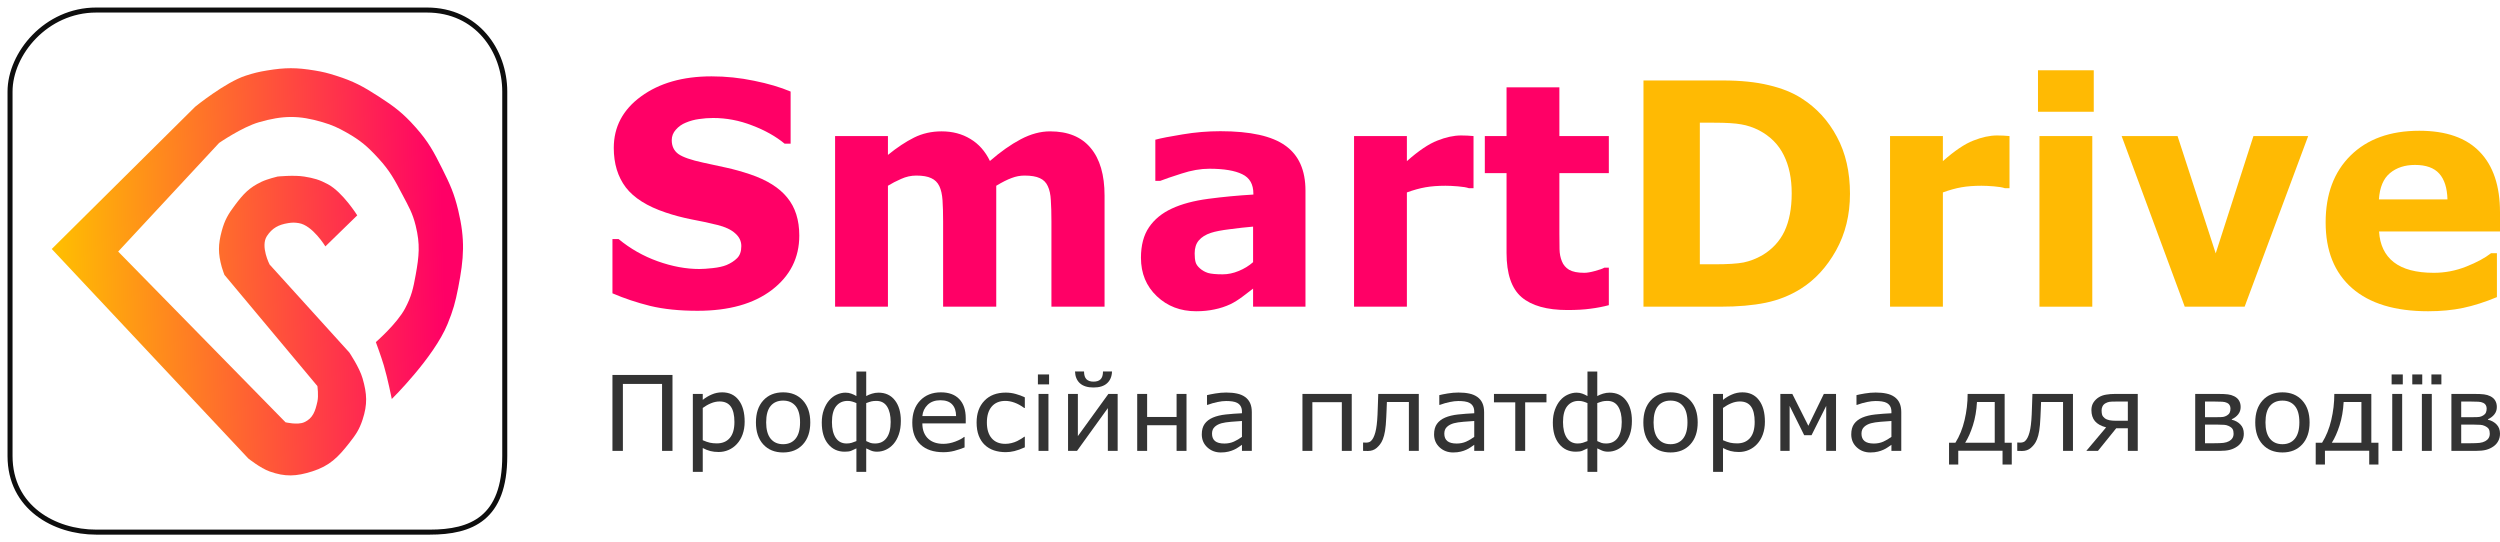 <svg width="249" height="54" viewBox="0 0 249 54" fill="none" xmlns="http://www.w3.org/2000/svg">
<path d="M1 9.125C1 12.917 1 40.271 1 45.417C1 50.562 5.429 53 9.581 53H42.8C46.952 53 50.274 51.646 50.274 45.417V9.125C50.274 5.062 47.506 1 42.523 1C37.541 1 14.564 1 9.581 1C4.598 1 1 5.333 1 9.125Z" stroke="#0E0E0E" stroke-width="0.5"/>
<path d="M19.443 10.628L5.155 24.798L24.734 45.667C24.734 45.667 25.936 46.627 26.851 46.955C28.402 47.512 29.512 47.453 31.084 46.955C32.834 46.401 33.672 45.545 34.788 44.121C35.434 43.298 35.787 42.789 36.111 41.802C36.615 40.269 36.558 39.23 36.111 37.68C35.799 36.597 34.788 35.104 34.788 35.104L26.851 26.344C26.851 26.344 25.915 24.525 26.586 23.51C27.114 22.712 27.741 22.377 28.703 22.222C29.111 22.156 29.353 22.157 29.761 22.222C31.133 22.439 32.407 24.541 32.407 24.541L35.582 21.449C35.582 21.449 34.142 19.153 32.672 18.357C31.815 17.894 31.257 17.741 30.29 17.584C29.271 17.419 27.645 17.584 27.645 17.584C27.645 17.584 26.645 17.822 26.057 18.1C24.807 18.691 24.234 19.327 23.411 20.418C22.728 21.325 22.384 21.907 22.088 22.995C21.719 24.357 21.712 25.241 22.088 26.602C22.173 26.909 22.353 27.375 22.353 27.375L31.613 38.453C31.613 38.453 31.746 39.409 31.613 39.999C31.405 40.926 31.179 41.669 30.29 42.06C29.631 42.35 28.438 42.06 28.438 42.06L11.77 25.056L21.824 14.235C21.824 14.235 24.108 12.659 25.793 12.174C28.171 11.489 29.772 11.466 32.142 12.174C33.115 12.464 33.643 12.708 34.524 13.204C35.92 13.992 36.624 14.608 37.699 15.781C38.843 17.03 39.297 17.896 40.079 19.386L40.08 19.388C40.691 20.553 41.09 21.207 41.403 22.48C41.86 24.339 41.743 25.492 41.403 27.375C41.159 28.722 40.99 29.508 40.344 30.724C39.536 32.246 37.434 34.073 37.434 34.073C37.434 34.073 37.955 35.475 38.228 36.392C38.612 37.681 39.022 39.741 39.022 39.741C39.022 39.741 43.211 35.617 44.578 32.27C45.134 30.908 45.355 30.102 45.636 28.663C46.214 25.697 46.34 23.873 45.636 20.934C45.235 19.259 44.822 18.357 44.049 16.811C43.194 15.105 42.677 14.126 41.403 12.689C40.158 11.285 39.288 10.621 37.699 9.598C36.157 8.605 35.223 8.092 33.465 7.537C32.655 7.28 32.189 7.16 31.349 7.021C29.515 6.718 28.42 6.718 26.586 7.021C25.746 7.16 25.279 7.276 24.47 7.537C22.45 8.188 19.443 10.628 19.443 10.628Z" fill="url(#paint0_linear_169_23)"/>
<path d="M79.609 23.464C79.609 25.683 78.697 27.489 76.875 28.881C75.062 30.264 72.597 30.955 69.478 30.955C67.675 30.955 66.102 30.793 64.757 30.47C63.422 30.137 62.169 29.719 61 29.214V23.812H61.614C62.774 24.77 64.07 25.507 65.502 26.021C66.945 26.536 68.328 26.793 69.654 26.793C69.995 26.793 70.443 26.763 70.999 26.702C71.554 26.642 72.007 26.541 72.358 26.4C72.787 26.218 73.138 25.991 73.41 25.719C73.693 25.446 73.835 25.043 73.835 24.508C73.835 24.014 73.63 23.59 73.221 23.237C72.821 22.874 72.231 22.596 71.452 22.405C70.633 22.203 69.766 22.016 68.85 21.845C67.944 21.663 67.091 21.436 66.292 21.164C64.46 20.549 63.139 19.716 62.33 18.667C61.531 17.608 61.132 16.296 61.132 14.733C61.132 12.634 62.038 10.924 63.85 9.603C65.673 8.271 68.012 7.605 70.867 7.605C72.3 7.605 73.713 7.752 75.106 8.044C76.51 8.327 77.723 8.685 78.746 9.119V14.309H78.147C77.27 13.583 76.193 12.977 74.916 12.493C73.649 11.999 72.353 11.752 71.028 11.752C70.56 11.752 70.092 11.787 69.624 11.857C69.166 11.918 68.723 12.039 68.294 12.221C67.914 12.372 67.588 12.604 67.315 12.917C67.042 13.219 66.906 13.568 66.906 13.961C66.906 14.556 67.125 15.015 67.563 15.338C68.002 15.651 68.83 15.938 70.048 16.201C70.847 16.372 71.612 16.538 72.343 16.7C73.084 16.861 73.878 17.083 74.726 17.366C76.393 17.931 77.621 18.702 78.41 19.681C79.209 20.649 79.609 21.91 79.609 23.464Z" fill="#FF0066"/>
<path d="M99.226 18.501V30.546H93.934V22.057C93.934 21.23 93.915 20.528 93.876 19.953C93.837 19.368 93.729 18.894 93.554 18.531C93.379 18.168 93.111 17.905 92.75 17.744C92.399 17.573 91.902 17.487 91.259 17.487C90.742 17.487 90.24 17.598 89.753 17.82C89.266 18.032 88.828 18.259 88.438 18.501V30.546H83.175V13.552H88.438V15.429C89.344 14.692 90.211 14.117 91.04 13.704C91.868 13.29 92.784 13.083 93.788 13.083C94.87 13.083 95.825 13.335 96.653 13.84C97.481 14.334 98.129 15.066 98.597 16.034C99.65 15.116 100.673 14.395 101.667 13.87C102.661 13.345 103.635 13.083 104.59 13.083C106.364 13.083 107.709 13.633 108.625 14.733C109.551 15.832 110.014 17.416 110.014 19.484V30.546H104.722V22.057C104.722 21.219 104.702 20.513 104.663 19.938C104.634 19.363 104.532 18.894 104.356 18.531C104.191 18.168 103.928 17.905 103.567 17.744C103.207 17.573 102.7 17.487 102.047 17.487C101.608 17.487 101.18 17.567 100.761 17.729C100.341 17.88 99.83 18.137 99.226 18.501Z" fill="#FF0066"/>
<path d="M124.807 26.112V22.571C124.095 22.632 123.326 22.718 122.497 22.828C121.669 22.929 121.04 23.05 120.612 23.192C120.085 23.363 119.681 23.615 119.398 23.948C119.125 24.271 118.989 24.7 118.989 25.235C118.989 25.588 119.018 25.875 119.077 26.097C119.135 26.319 119.281 26.531 119.515 26.733C119.739 26.934 120.007 27.086 120.319 27.187C120.631 27.277 121.118 27.323 121.781 27.323C122.307 27.323 122.838 27.212 123.374 26.99C123.92 26.768 124.398 26.475 124.807 26.112ZM124.807 28.745C124.524 28.967 124.173 29.235 123.754 29.547C123.335 29.86 122.941 30.107 122.57 30.289C122.054 30.531 121.518 30.707 120.962 30.818C120.407 30.939 119.798 31 119.135 31C117.576 31 116.27 30.501 115.218 29.502C114.165 28.503 113.639 27.227 113.639 25.673C113.639 24.433 113.907 23.419 114.443 22.632C114.979 21.845 115.739 21.224 116.723 20.77C117.698 20.317 118.906 19.994 120.348 19.802C121.791 19.61 123.287 19.469 124.836 19.378V19.288C124.836 18.349 124.466 17.704 123.725 17.351C122.984 16.987 121.893 16.806 120.451 16.806C119.583 16.806 118.658 16.967 117.673 17.29C116.689 17.603 115.983 17.845 115.554 18.016H115.071V13.915C115.627 13.764 116.528 13.588 117.776 13.386C119.033 13.174 120.29 13.068 121.547 13.068C124.539 13.068 126.697 13.547 128.023 14.506C129.358 15.454 130.025 16.947 130.025 18.985V30.546H124.807V28.745Z" fill="#FF0066"/>
<path d="M146.763 18.743H146.295C146.071 18.662 145.71 18.602 145.213 18.561C144.716 18.521 144.302 18.501 143.971 18.501C143.22 18.501 142.558 18.551 141.983 18.652C141.408 18.753 140.789 18.924 140.126 19.166V30.546H134.864V13.552H140.126V16.049C141.286 15.02 142.295 14.339 143.152 14.006C144.01 13.663 144.799 13.492 145.52 13.492C145.705 13.492 145.915 13.497 146.149 13.507C146.383 13.517 146.587 13.532 146.763 13.552V18.743Z" fill="#FF0066"/>
<path d="M160.24 30.395C159.675 30.546 159.076 30.662 158.442 30.743C157.809 30.834 157.034 30.879 156.118 30.879C154.072 30.879 152.547 30.45 151.543 29.593C150.549 28.735 150.052 27.267 150.052 25.189V17.245H147.888V13.552H150.052V8.695H155.314V13.552H160.24V17.245H155.314V23.267C155.314 23.863 155.319 24.382 155.329 24.826C155.339 25.27 155.417 25.668 155.563 26.021C155.699 26.375 155.938 26.657 156.279 26.869C156.63 27.071 157.137 27.172 157.799 27.172C158.072 27.172 158.428 27.111 158.866 26.99C159.315 26.869 159.627 26.758 159.802 26.657H160.24V30.395Z" fill="#FF0066"/>
<path d="M184.258 19.303C184.258 21.401 183.795 23.282 182.869 24.947C181.943 26.602 180.774 27.873 179.361 28.76C178.298 29.426 177.134 29.89 175.867 30.153C174.6 30.415 173.099 30.546 171.365 30.546H163.69V8.014H171.584C173.358 8.014 174.888 8.17 176.174 8.483C177.46 8.786 178.542 9.219 179.419 9.784C180.92 10.733 182.099 12.014 182.957 13.628C183.824 15.232 184.258 17.124 184.258 19.303ZM178.454 19.257C178.454 17.774 178.191 16.508 177.665 15.459C177.148 14.4 176.325 13.572 175.195 12.977C174.62 12.685 174.03 12.488 173.426 12.387C172.831 12.276 171.93 12.221 170.721 12.221H169.304V26.324H170.721C172.057 26.324 173.036 26.264 173.66 26.142C174.283 26.011 174.892 25.779 175.487 25.446C176.51 24.841 177.261 24.034 177.738 23.025C178.216 22.006 178.454 20.75 178.454 19.257Z" fill="#FFBA03"/>
<path d="M200.147 18.743H199.679C199.455 18.662 199.095 18.602 198.598 18.561C198.101 18.521 197.687 18.501 197.355 18.501C196.605 18.501 195.942 18.551 195.367 18.652C194.792 18.753 194.173 18.924 193.511 19.166V30.546H188.248V13.552H193.511V16.049C194.67 15.02 195.679 14.339 196.537 14.006C197.394 13.663 198.184 13.492 198.905 13.492C199.09 13.492 199.299 13.497 199.533 13.507C199.767 13.517 199.972 13.532 200.147 13.552V18.743Z" fill="#FFBA03"/>
<path d="M208.392 30.546H203.129V13.552H208.392V30.546ZM208.538 11.131H202.983V7H208.538V11.131Z" fill="#FFBA03"/>
<path d="M229.894 13.552L223.565 30.546H217.601L211.315 13.552H216.885L220.685 25.235L224.442 13.552H229.894Z" fill="#FFBA03"/>
<path d="M249 23.055H236.955C237.033 24.387 237.52 25.406 238.417 26.112C239.323 26.818 240.653 27.172 242.407 27.172C243.518 27.172 244.595 26.965 245.638 26.551C246.681 26.137 247.504 25.694 248.108 25.219H248.693V29.593C247.504 30.087 246.383 30.445 245.331 30.667C244.278 30.889 243.114 31 241.837 31C238.543 31 236.019 30.233 234.265 28.7C232.511 27.166 231.634 24.982 231.634 22.148C231.634 19.343 232.462 17.124 234.119 15.489C235.785 13.845 238.066 13.023 240.96 13.023C243.63 13.023 245.638 13.724 246.983 15.126C248.328 16.518 249 18.526 249 21.149V23.055ZM243.767 19.863C243.738 18.723 243.465 17.865 242.948 17.29C242.432 16.715 241.628 16.427 240.536 16.427C239.523 16.427 238.69 16.7 238.037 17.245C237.384 17.789 237.018 18.662 236.94 19.863H243.767Z" fill="#FFBA03"/>
<path d="M66.98 44.908H65.941V38.239H62.04V44.908H61V37.345H66.98V44.908Z" fill="#333333"/>
<path d="M74.168 42.002C74.168 42.463 74.099 42.885 73.963 43.267C73.826 43.646 73.634 43.968 73.385 44.232C73.154 44.483 72.881 44.677 72.566 44.816C72.255 44.952 71.924 45.019 71.574 45.019C71.269 45.019 70.993 44.987 70.745 44.923C70.499 44.858 70.249 44.759 69.994 44.623V47H69.007V39.235H69.994V39.829C70.256 39.615 70.55 39.438 70.876 39.296C71.205 39.15 71.555 39.077 71.926 39.077C72.633 39.077 73.182 39.336 73.574 39.854C73.97 40.369 74.168 41.085 74.168 42.002ZM73.149 42.028C73.149 41.344 73.028 40.833 72.787 40.494C72.545 40.156 72.174 39.986 71.674 39.986C71.39 39.986 71.105 40.045 70.818 40.164C70.531 40.282 70.256 40.438 69.994 40.631V43.846C70.274 43.968 70.513 44.051 70.713 44.095C70.916 44.139 71.145 44.161 71.401 44.161C71.95 44.161 72.379 43.981 72.687 43.623C72.995 43.264 73.149 42.732 73.149 42.028Z" fill="#333333"/>
<path d="M80.704 42.074C80.704 42.998 80.459 43.728 79.969 44.263C79.479 44.797 78.823 45.065 78 45.065C77.171 45.065 76.511 44.797 76.021 44.263C75.534 43.728 75.291 42.998 75.291 42.074C75.291 41.149 75.534 40.42 76.021 39.885C76.511 39.346 77.171 39.077 78 39.077C78.823 39.077 79.479 39.346 79.969 39.885C80.459 40.42 80.704 41.149 80.704 42.074ZM79.686 42.074C79.686 41.339 79.537 40.794 79.24 40.438C78.942 40.079 78.529 39.9 78 39.9C77.465 39.9 77.048 40.079 76.751 40.438C76.457 40.794 76.31 41.339 76.31 42.074C76.31 42.785 76.459 43.325 76.756 43.694C77.054 44.059 77.468 44.242 78 44.242C78.525 44.242 78.937 44.061 79.234 43.699C79.535 43.333 79.686 42.791 79.686 42.074Z" fill="#333333"/>
<path d="M89.724 41.921C89.724 42.426 89.658 42.873 89.525 43.262C89.392 43.648 89.215 43.966 88.995 44.217C88.778 44.467 88.527 44.659 88.244 44.791C87.96 44.923 87.663 44.989 87.351 44.989C87.117 44.989 86.912 44.95 86.737 44.872C86.565 44.794 86.411 44.723 86.275 44.659V47H85.298V44.659C85.085 44.76 84.908 44.842 84.768 44.903C84.632 44.96 84.416 44.989 84.122 44.989C83.447 44.989 82.899 44.733 82.479 44.222C82.059 43.711 81.849 43 81.849 42.089C81.849 41.611 81.917 41.187 82.054 40.814C82.19 40.438 82.369 40.123 82.589 39.87C82.803 39.622 83.053 39.434 83.34 39.306C83.63 39.174 83.919 39.108 84.206 39.108C84.416 39.108 84.607 39.14 84.778 39.204C84.954 39.265 85.127 39.346 85.298 39.448V37.005H86.275V39.448C86.436 39.356 86.625 39.277 86.842 39.209C87.059 39.142 87.278 39.108 87.498 39.108C88.191 39.108 88.736 39.362 89.131 39.87C89.526 40.374 89.724 41.058 89.724 41.921ZM88.711 42.028C88.711 41.381 88.592 40.87 88.354 40.494C88.116 40.118 87.759 39.93 87.283 39.93C87.09 39.93 86.929 39.946 86.8 39.976C86.67 40.007 86.495 40.064 86.275 40.149V43.932C86.439 44.007 86.576 44.066 86.684 44.11C86.796 44.151 86.954 44.171 87.157 44.171C87.65 44.171 88.032 43.988 88.301 43.623C88.574 43.254 88.711 42.722 88.711 42.028ZM85.298 43.932V40.149C85.162 40.088 85.023 40.037 84.883 39.996C84.743 39.952 84.588 39.93 84.416 39.93C83.944 39.93 83.566 40.105 83.282 40.453C83.002 40.802 82.862 41.332 82.862 42.043C82.862 42.703 82.986 43.223 83.235 43.602C83.487 43.981 83.849 44.171 84.322 44.171C84.507 44.171 84.679 44.148 84.836 44.1C84.997 44.049 85.151 43.993 85.298 43.932Z" fill="#333333"/>
<path d="M96.187 42.17H91.866C91.866 42.519 91.921 42.824 92.029 43.084C92.138 43.342 92.286 43.553 92.475 43.719C92.657 43.882 92.873 44.004 93.121 44.085C93.373 44.166 93.65 44.207 93.951 44.207C94.35 44.207 94.751 44.13 95.153 43.978C95.559 43.822 95.848 43.67 96.019 43.521H96.072V44.562C95.739 44.698 95.4 44.811 95.053 44.903C94.707 44.994 94.343 45.04 93.961 45.04C92.988 45.04 92.229 44.786 91.683 44.278C91.137 43.767 90.864 43.042 90.864 42.104C90.864 41.176 91.124 40.44 91.646 39.895C92.171 39.35 92.86 39.077 93.715 39.077C94.505 39.077 95.115 39.301 95.542 39.748C95.972 40.194 96.187 40.829 96.187 41.652V42.17ZM95.227 41.439C95.223 40.938 95.092 40.55 94.833 40.276C94.577 40.002 94.187 39.864 93.662 39.864C93.133 39.864 92.712 40.015 92.397 40.316C92.085 40.618 91.908 40.992 91.866 41.439H95.227Z" fill="#333333"/>
<path d="M102.073 44.552C101.67 44.735 101.324 44.86 101.033 44.928C100.746 44.999 100.459 45.035 100.172 45.035C99.745 45.035 99.353 44.975 98.996 44.857C98.639 44.735 98.333 44.552 98.077 44.308C97.822 44.065 97.622 43.756 97.479 43.384C97.339 43.011 97.269 42.576 97.269 42.079C97.269 41.175 97.528 40.453 98.046 39.915C98.564 39.373 99.273 39.103 100.172 39.103C100.512 39.103 100.844 39.148 101.17 39.24C101.499 39.331 101.8 39.443 102.073 39.575V40.636H102.015C101.69 40.396 101.368 40.218 101.049 40.103C100.734 39.988 100.428 39.93 100.13 39.93C99.546 39.93 99.093 40.12 98.77 40.499C98.452 40.878 98.293 41.405 98.293 42.079C98.293 42.752 98.452 43.276 98.77 43.648C99.089 44.02 99.542 44.207 100.13 44.207C100.337 44.207 100.542 44.181 100.745 44.13C100.951 44.08 101.138 44.014 101.306 43.932C101.439 43.868 101.576 43.792 101.716 43.704C101.859 43.612 101.959 43.545 102.015 43.501H102.073V44.552Z" fill="#333333"/>
<path d="M104.488 38.285H103.375V37.295H104.488V38.285ZM104.425 44.908H103.438V39.235H104.425V44.908Z" fill="#333333"/>
<path d="M111.319 44.908H110.342V40.647L107.271 44.908H106.378V39.235H107.355V43.435L110.395 39.235H111.319V44.908ZM110.757 37C110.739 37.501 110.575 37.892 110.263 38.173C109.955 38.454 109.506 38.595 108.914 38.595C108.322 38.595 107.871 38.454 107.559 38.173C107.251 37.892 107.089 37.501 107.071 37H107.969C107.972 37.355 108.053 37.613 108.21 37.772C108.371 37.931 108.606 38.011 108.914 38.011C109.226 38.011 109.46 37.933 109.618 37.777C109.775 37.621 109.856 37.362 109.859 37H110.757Z" fill="#333333"/>
<path d="M118.176 44.908H117.188V42.353H114.254V44.908H113.266V39.235H114.254V41.53H117.188V39.235H118.176V44.908Z" fill="#333333"/>
<path d="M124.681 44.908H123.699V44.303C123.611 44.361 123.492 44.442 123.342 44.547C123.195 44.649 123.051 44.73 122.911 44.791C122.747 44.869 122.558 44.933 122.344 44.984C122.131 45.038 121.88 45.065 121.593 45.065C121.065 45.065 120.617 44.896 120.249 44.557C119.882 44.219 119.698 43.787 119.698 43.262C119.698 42.832 119.793 42.485 119.982 42.221C120.174 41.953 120.447 41.743 120.801 41.591C121.158 41.439 121.586 41.336 122.087 41.281C122.587 41.227 123.125 41.187 123.699 41.16V41.012C123.699 40.795 123.659 40.616 123.578 40.474C123.501 40.332 123.389 40.22 123.242 40.139C123.102 40.061 122.934 40.008 122.738 39.981C122.542 39.954 122.337 39.941 122.124 39.941C121.865 39.941 121.576 39.974 121.257 40.042C120.939 40.106 120.61 40.201 120.27 40.327H120.218V39.356C120.41 39.306 120.689 39.25 121.053 39.189C121.417 39.128 121.775 39.097 122.129 39.097C122.542 39.097 122.901 39.131 123.205 39.199C123.513 39.263 123.779 39.375 124.003 39.534C124.224 39.69 124.392 39.892 124.507 40.139C124.623 40.386 124.681 40.692 124.681 41.058V44.908ZM123.699 43.511V41.931C123.398 41.948 123.043 41.974 122.633 42.008C122.227 42.041 121.905 42.091 121.667 42.155C121.383 42.233 121.154 42.355 120.979 42.521C120.804 42.683 120.717 42.908 120.717 43.196C120.717 43.521 120.818 43.767 121.021 43.932C121.224 44.095 121.534 44.176 121.95 44.176C122.297 44.176 122.614 44.112 122.901 43.983C123.188 43.851 123.454 43.694 123.699 43.511Z" fill="#333333"/>
<path d="M134.633 44.908H133.646V40.057H130.711V44.908H129.724V39.235H134.633V44.908Z" fill="#333333"/>
<path d="M141.312 44.908H140.325V40.037H138.135C138.125 40.318 138.114 40.589 138.104 40.85C138.093 41.11 138.083 41.346 138.072 41.556C138.048 42.121 138.007 42.573 137.951 42.912C137.895 43.247 137.822 43.526 137.731 43.75C137.647 43.959 137.552 44.13 137.447 44.263C137.346 44.391 137.236 44.508 137.117 44.613C136.998 44.715 136.865 44.791 136.718 44.842C136.574 44.892 136.417 44.918 136.245 44.918C136.186 44.918 136.098 44.916 135.983 44.913C135.871 44.909 135.797 44.908 135.762 44.908V44.075H135.815C135.843 44.075 135.883 44.076 135.935 44.08C135.988 44.083 136.032 44.085 136.067 44.085C136.151 44.085 136.236 44.073 136.324 44.049C136.415 44.026 136.492 43.981 136.555 43.917C136.733 43.748 136.877 43.462 136.985 43.059C137.094 42.656 137.166 42.074 137.201 41.312C137.215 41.034 137.227 40.706 137.237 40.327C137.251 39.944 137.264 39.58 137.274 39.235H141.312V44.908Z" fill="#333333"/>
<path d="M147.817 44.908H146.835V44.303C146.747 44.361 146.628 44.442 146.478 44.547C146.331 44.649 146.187 44.73 146.047 44.791C145.883 44.869 145.694 44.933 145.48 44.984C145.267 45.038 145.017 45.065 144.73 45.065C144.201 45.065 143.753 44.896 143.385 44.557C143.018 44.219 142.834 43.787 142.834 43.262C142.834 42.832 142.929 42.485 143.118 42.221C143.31 41.953 143.583 41.743 143.937 41.591C144.294 41.439 144.723 41.336 145.223 41.281C145.724 41.227 146.261 41.187 146.835 41.16V41.012C146.835 40.795 146.795 40.616 146.714 40.474C146.637 40.332 146.525 40.22 146.378 40.139C146.238 40.061 146.07 40.008 145.874 39.981C145.678 39.954 145.473 39.941 145.26 39.941C145.001 39.941 144.712 39.974 144.393 40.042C144.075 40.106 143.746 40.201 143.406 40.327H143.354V39.356C143.546 39.306 143.825 39.25 144.189 39.189C144.553 39.128 144.912 39.097 145.265 39.097C145.678 39.097 146.037 39.131 146.341 39.199C146.649 39.263 146.915 39.375 147.139 39.534C147.36 39.69 147.528 39.892 147.643 40.139C147.759 40.386 147.817 40.692 147.817 41.058V44.908ZM146.835 43.511V41.931C146.534 41.948 146.179 41.974 145.769 42.008C145.363 42.041 145.041 42.091 144.803 42.155C144.519 42.233 144.29 42.355 144.115 42.521C143.94 42.683 143.853 42.908 143.853 43.196C143.853 43.521 143.954 43.767 144.157 43.932C144.36 44.095 144.67 44.176 145.087 44.176C145.433 44.176 145.75 44.112 146.037 43.983C146.324 43.851 146.59 43.694 146.835 43.511Z" fill="#333333"/>
<path d="M154.028 40.073H151.907V44.908H150.92V40.073H148.798V39.235H154.028V40.073Z" fill="#333333"/>
<path d="M162.538 41.921C162.538 42.426 162.472 42.873 162.339 43.262C162.206 43.648 162.029 43.966 161.809 44.217C161.592 44.467 161.341 44.659 161.058 44.791C160.774 44.923 160.477 44.989 160.165 44.989C159.931 44.989 159.726 44.95 159.551 44.872C159.38 44.794 159.226 44.723 159.089 44.659V47H158.112V44.659C157.899 44.76 157.722 44.842 157.582 44.903C157.446 44.96 157.23 44.989 156.936 44.989C156.261 44.989 155.713 44.733 155.293 44.222C154.873 43.711 154.663 43 154.663 42.089C154.663 41.611 154.731 41.187 154.868 40.814C155.004 40.438 155.183 40.123 155.403 39.87C155.617 39.622 155.867 39.434 156.154 39.306C156.445 39.174 156.733 39.108 157.02 39.108C157.23 39.108 157.421 39.14 157.593 39.204C157.768 39.265 157.941 39.346 158.112 39.448V37.005H159.089V39.448C159.25 39.356 159.439 39.277 159.656 39.209C159.873 39.142 160.092 39.108 160.312 39.108C161.005 39.108 161.55 39.362 161.945 39.87C162.341 40.374 162.538 41.058 162.538 41.921ZM161.525 42.028C161.525 41.381 161.406 40.87 161.168 40.494C160.93 40.118 160.573 39.93 160.097 39.93C159.905 39.93 159.744 39.946 159.614 39.976C159.485 40.007 159.31 40.064 159.089 40.149V43.932C159.254 44.007 159.39 44.066 159.499 44.11C159.611 44.151 159.768 44.171 159.971 44.171C160.465 44.171 160.846 43.988 161.116 43.623C161.389 43.254 161.525 42.722 161.525 42.028ZM158.112 43.932V40.149C157.976 40.088 157.838 40.037 157.698 39.996C157.558 39.952 157.402 39.93 157.23 39.93C156.758 39.93 156.38 40.105 156.096 40.453C155.816 40.802 155.676 41.332 155.676 42.043C155.676 42.703 155.801 43.223 156.049 43.602C156.301 43.981 156.663 44.171 157.136 44.171C157.321 44.171 157.493 44.148 157.65 44.1C157.811 44.049 157.965 43.993 158.112 43.932Z" fill="#333333"/>
<path d="M169.091 42.074C169.091 42.998 168.846 43.728 168.356 44.263C167.866 44.797 167.209 45.065 166.387 45.065C165.557 45.065 164.898 44.797 164.408 44.263C163.921 43.728 163.678 42.998 163.678 42.074C163.678 41.149 163.921 40.42 164.408 39.885C164.898 39.346 165.557 39.077 166.387 39.077C167.209 39.077 167.866 39.346 168.356 39.885C168.846 40.42 169.091 41.149 169.091 42.074ZM168.072 42.074C168.072 41.339 167.923 40.794 167.626 40.438C167.328 40.079 166.915 39.9 166.387 39.9C165.851 39.9 165.435 40.079 165.137 40.438C164.843 40.794 164.696 41.339 164.696 42.074C164.696 42.785 164.845 43.325 165.143 43.694C165.44 44.059 165.855 44.242 166.387 44.242C166.912 44.242 167.323 44.061 167.621 43.699C167.922 43.333 168.072 42.791 168.072 42.074Z" fill="#333333"/>
<path d="M175.785 42.002C175.785 42.463 175.717 42.885 175.58 43.267C175.444 43.646 175.251 43.968 175.003 44.232C174.772 44.483 174.499 44.677 174.184 44.816C173.872 44.952 173.541 45.019 173.191 45.019C172.887 45.019 172.61 44.987 172.362 44.923C172.117 44.858 171.866 44.759 171.611 44.623V47H170.624V39.235H171.611V39.829C171.873 39.615 172.167 39.438 172.493 39.296C172.822 39.15 173.172 39.077 173.543 39.077C174.25 39.077 174.8 39.336 175.192 39.854C175.587 40.369 175.785 41.085 175.785 42.002ZM174.766 42.028C174.766 41.344 174.646 40.833 174.404 40.494C174.163 40.156 173.792 39.986 173.291 39.986C173.007 39.986 172.722 40.045 172.435 40.164C172.148 40.282 171.873 40.438 171.611 40.631V43.846C171.891 43.968 172.131 44.051 172.33 44.095C172.533 44.139 172.762 44.161 173.018 44.161C173.568 44.161 173.996 43.981 174.304 43.623C174.612 43.264 174.766 42.732 174.766 42.028Z" fill="#333333"/>
<path d="M182.868 44.908H181.891V40.428L180.431 43.343H179.696L178.247 40.428V44.908H177.323V39.235H178.515L180.111 42.409L181.655 39.235H182.868V44.908Z" fill="#333333"/>
<path d="M189.367 44.908H188.386V44.303C188.298 44.361 188.179 44.442 188.029 44.547C187.882 44.649 187.738 44.73 187.598 44.791C187.433 44.869 187.244 44.933 187.031 44.984C186.817 45.038 186.567 45.065 186.28 45.065C185.752 45.065 185.304 44.896 184.936 44.557C184.569 44.219 184.385 43.787 184.385 43.262C184.385 42.832 184.479 42.485 184.668 42.221C184.861 41.953 185.134 41.743 185.487 41.591C185.844 41.439 186.273 41.336 186.774 41.281C187.274 41.227 187.812 41.187 188.386 41.16V41.012C188.386 40.795 188.345 40.616 188.265 40.474C188.188 40.332 188.076 40.22 187.929 40.139C187.789 40.061 187.621 40.008 187.425 39.981C187.229 39.954 187.024 39.941 186.81 39.941C186.551 39.941 186.263 39.974 185.944 40.042C185.626 40.106 185.297 40.201 184.957 40.327H184.905V39.356C185.097 39.306 185.375 39.25 185.739 39.189C186.103 39.128 186.462 39.097 186.816 39.097C187.229 39.097 187.588 39.131 187.892 39.199C188.2 39.263 188.466 39.375 188.69 39.534C188.911 39.69 189.079 39.892 189.194 40.139C189.31 40.386 189.367 40.692 189.367 41.058V44.908ZM188.386 43.511V41.931C188.085 41.948 187.729 41.974 187.32 42.008C186.914 42.041 186.592 42.091 186.354 42.155C186.07 42.233 185.841 42.355 185.666 42.521C185.491 42.683 185.403 42.908 185.403 43.196C185.403 43.521 185.505 43.767 185.708 43.932C185.911 44.095 186.221 44.176 186.637 44.176C186.984 44.176 187.3 44.112 187.588 43.983C187.875 43.851 188.141 43.694 188.386 43.511Z" fill="#333333"/>
<path d="M200.372 46.269H199.453V44.892H195.043V46.269H194.124V44.095H194.759C195.169 43.441 195.473 42.688 195.673 41.835C195.876 40.978 195.977 40.112 195.977 39.235H199.663V44.095H200.372V46.269ZM198.676 44.095V40.037H196.907C196.861 40.887 196.726 41.662 196.502 42.363C196.278 43.064 196.021 43.641 195.731 44.095H198.676Z" fill="#333333"/>
<path d="M206.467 44.908H205.48V40.037H203.291C203.281 40.318 203.27 40.589 203.26 40.85C203.249 41.11 203.239 41.346 203.228 41.556C203.204 42.121 203.163 42.573 203.107 42.912C203.051 43.247 202.978 43.526 202.887 43.75C202.803 43.959 202.708 44.13 202.603 44.263C202.502 44.391 202.392 44.508 202.273 44.613C202.154 44.715 202.021 44.791 201.874 44.842C201.73 44.892 201.572 44.918 201.401 44.918C201.341 44.918 201.254 44.916 201.138 44.913C201.026 44.909 200.953 44.908 200.918 44.908V44.075H200.97C200.998 44.075 201.039 44.076 201.091 44.08C201.144 44.083 201.187 44.085 201.222 44.085C201.306 44.085 201.392 44.073 201.48 44.049C201.571 44.026 201.648 43.981 201.711 43.917C201.889 43.748 202.033 43.462 202.141 43.059C202.25 42.656 202.322 42.074 202.357 41.312C202.371 41.034 202.383 40.706 202.393 40.327C202.407 39.944 202.42 39.58 202.43 39.235H206.467V44.908Z" fill="#333333"/>
<path d="M212.92 44.908H211.933V42.658H210.773L208.956 44.908H207.796L209.77 42.566C209.262 42.431 208.891 42.224 208.657 41.947C208.422 41.666 208.305 41.298 208.305 40.845C208.305 40.543 208.375 40.288 208.515 40.078C208.655 39.868 208.832 39.697 209.045 39.565C209.255 39.436 209.497 39.35 209.77 39.306C210.043 39.258 210.34 39.235 210.662 39.235H212.92V44.908ZM211.933 41.906V39.996H210.689C210.419 39.996 210.225 40.005 210.106 40.022C209.987 40.039 209.857 40.084 209.717 40.159C209.581 40.233 209.479 40.335 209.413 40.464C209.35 40.589 209.318 40.726 209.318 40.875C209.318 41.061 209.338 41.212 209.376 41.327C209.418 41.442 209.502 41.55 209.628 41.652C209.758 41.75 209.915 41.818 210.101 41.855C210.286 41.889 210.493 41.906 210.72 41.906H211.933Z" fill="#333333"/>
<path d="M223.484 43.191C223.484 43.465 223.426 43.709 223.31 43.922C223.198 44.136 223.043 44.313 222.843 44.456C222.619 44.615 222.374 44.73 222.108 44.801C221.846 44.872 221.499 44.908 221.069 44.908H218.643V39.235H220.911C221.349 39.235 221.678 39.25 221.898 39.28C222.122 39.307 222.332 39.37 222.528 39.468C222.749 39.58 222.91 39.726 223.011 39.905C223.116 40.084 223.169 40.296 223.169 40.54C223.169 40.821 223.086 41.065 222.922 41.271C222.757 41.478 222.546 41.639 222.287 41.754V41.804C222.633 41.886 222.918 42.043 223.142 42.277C223.37 42.507 223.484 42.812 223.484 43.191ZM222.155 40.687C222.155 40.565 222.127 40.455 222.071 40.357C222.019 40.259 221.937 40.183 221.825 40.129C221.678 40.057 221.511 40.019 221.326 40.012C221.144 40.002 220.918 39.996 220.648 39.996H219.619V41.55H220.853C221.112 41.55 221.303 41.542 221.426 41.525C221.552 41.505 221.678 41.457 221.804 41.383C221.937 41.302 222.028 41.207 222.077 41.099C222.129 40.987 222.155 40.85 222.155 40.687ZM222.465 43.196C222.465 43.01 222.434 42.859 222.371 42.744C222.308 42.626 222.169 42.517 221.956 42.419C221.823 42.358 221.679 42.322 221.525 42.312C221.371 42.299 221.158 42.292 220.885 42.292H219.619V44.146H220.554C220.946 44.146 221.247 44.134 221.457 44.11C221.671 44.083 221.854 44.027 222.008 43.943C222.162 43.858 222.276 43.755 222.35 43.633C222.427 43.511 222.465 43.365 222.465 43.196Z" fill="#333333"/>
<path d="M230.036 42.074C230.036 42.998 229.791 43.728 229.301 44.263C228.811 44.797 228.155 45.065 227.332 45.065C226.503 45.065 225.843 44.797 225.353 44.263C224.866 43.728 224.623 42.998 224.623 42.074C224.623 41.149 224.866 40.42 225.353 39.885C225.843 39.346 226.503 39.077 227.332 39.077C228.155 39.077 228.811 39.346 229.301 39.885C229.791 40.42 230.036 41.149 230.036 42.074ZM229.017 42.074C229.017 41.339 228.869 40.794 228.571 40.438C228.274 40.079 227.861 39.9 227.332 39.9C226.797 39.9 226.38 40.079 226.083 40.438C225.789 40.794 225.642 41.339 225.642 42.074C225.642 42.785 225.79 43.325 226.088 43.694C226.385 44.059 226.8 44.242 227.332 44.242C227.857 44.242 228.268 44.061 228.566 43.699C228.867 43.333 229.017 42.791 229.017 42.074Z" fill="#333333"/>
<path d="M236.893 46.269H235.974V44.892H231.564V46.269H230.645V44.095H231.28C231.69 43.441 231.994 42.688 232.194 41.835C232.397 40.978 232.498 40.112 232.498 39.235H236.184V44.095H236.893V46.269ZM235.197 44.095V40.037H233.428C233.382 40.887 233.247 41.662 233.023 42.363C232.799 43.064 232.542 43.641 232.252 44.095H235.197Z" fill="#333333"/>
<path d="M239.318 38.285H238.205V37.295H239.318V38.285ZM239.255 44.908H238.268V39.235H239.255V44.908Z" fill="#333333"/>
<path d="M243.162 38.285H242.169V37.295H243.162V38.285ZM241.256 38.285H240.264V37.295H241.256V38.285ZM242.206 44.908H241.219V39.235H242.206V44.908Z" fill="#333333"/>
<path d="M249 43.191C249 43.465 248.942 43.709 248.827 43.922C248.715 44.136 248.559 44.313 248.359 44.456C248.135 44.615 247.89 44.73 247.624 44.801C247.362 44.872 247.015 44.908 246.585 44.908H244.159V39.235H246.427C246.865 39.235 247.194 39.25 247.414 39.28C247.638 39.307 247.848 39.37 248.044 39.468C248.265 39.58 248.426 39.726 248.527 39.905C248.632 40.084 248.685 40.296 248.685 40.54C248.685 40.821 248.603 41.065 248.438 41.271C248.274 41.478 248.062 41.639 247.803 41.754V41.804C248.149 41.886 248.435 42.043 248.659 42.277C248.886 42.507 249 42.812 249 43.191ZM247.672 40.687C247.672 40.565 247.644 40.455 247.588 40.357C247.535 40.259 247.453 40.183 247.341 40.129C247.194 40.057 247.028 40.019 246.842 40.012C246.66 40.002 246.434 39.996 246.165 39.996H245.136V41.55H246.37C246.629 41.55 246.819 41.542 246.942 41.525C247.068 41.505 247.194 41.457 247.32 41.383C247.453 41.302 247.544 41.207 247.593 41.099C247.645 40.987 247.672 40.85 247.672 40.687ZM247.981 43.196C247.981 43.01 247.95 42.859 247.887 42.744C247.824 42.626 247.686 42.517 247.472 42.419C247.339 42.358 247.196 42.322 247.042 42.312C246.888 42.299 246.674 42.292 246.401 42.292H245.136V44.146H246.07C246.462 44.146 246.763 44.134 246.973 44.11C247.187 44.083 247.371 44.027 247.525 43.943C247.679 43.858 247.792 43.755 247.866 43.633C247.943 43.511 247.981 43.365 247.981 43.196Z" fill="#333333"/>
<defs>
<linearGradient id="paint0_linear_169_23" x1="46.151" y1="23.819" x2="5.15" y2="24.88" gradientUnits="userSpaceOnUse">
<stop offset="0.049" stop-color="#FF0066"/>
<stop offset="1" stop-color="#FFC000"/>
</linearGradient>
</defs>
</svg>
